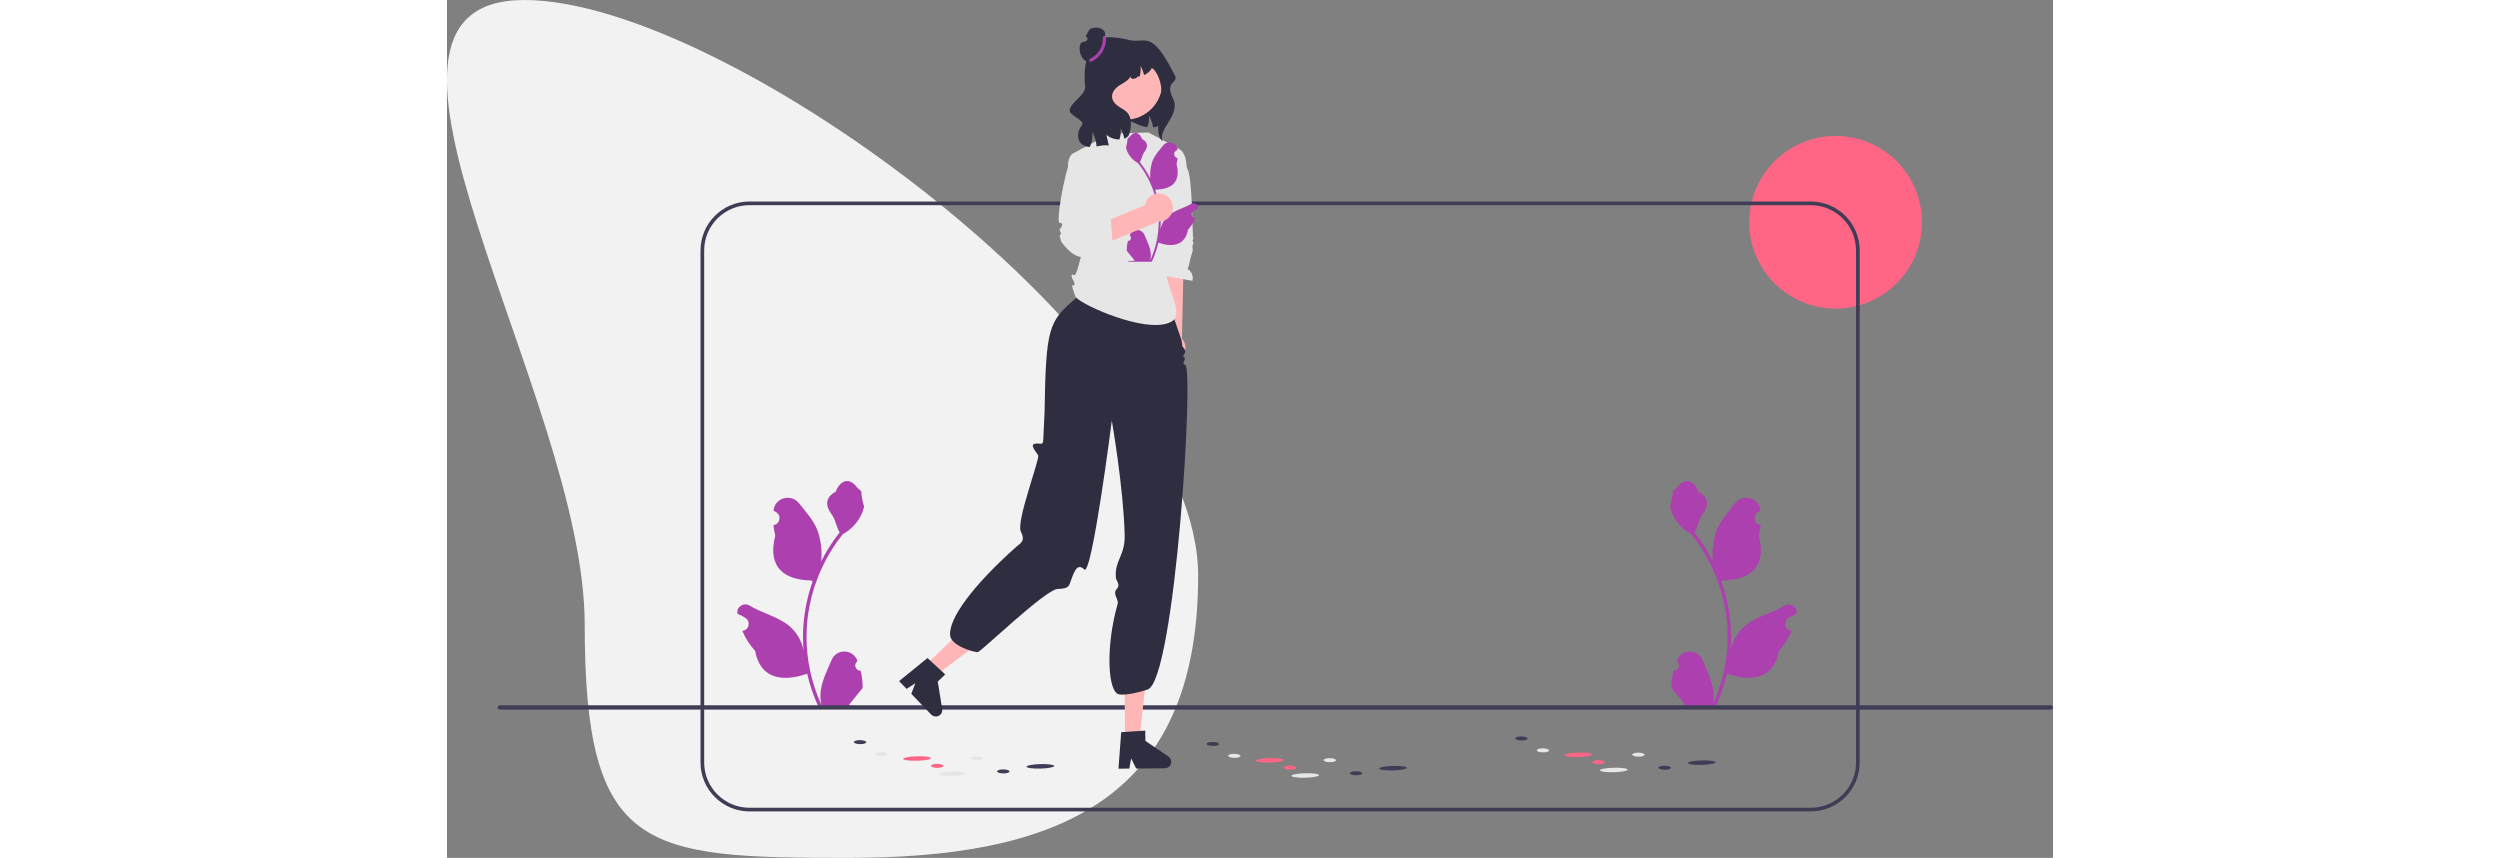 <svg xmlns="http://www.w3.org/2000/svg" width="874.242" height="300" viewBox="0 0 874.242 466.986" xmlns:xlink="http://www.w3.org/1999/xlink"><rect x="0" y="0" width="874.242" height="466.986" fill="#808080" stroke="none"/><circle cx="755.899" cy="121" r="47" fill="#ff6584"/><path d="M408.899,313.411c0,124.169-79.503,153.576-190.578,153.576s-143.355-2.929-143.355-127.097S-68.997,0,42.078,0,408.899,189.242,408.899,313.411Z" fill="#f2f2f2"/><path d="M742.372,441.69H164.647c-14.688,0-26.638-11.95-26.638-26.638V136.328c0-14.688,11.95-26.638,26.638-26.638H742.372c14.688,0,26.638,11.95,26.638,26.638V415.053c0,14.688-11.95,26.638-26.638,26.638ZM164.647,111.69c-13.585,0-24.638,11.052-24.638,24.638V415.053c0,13.585,11.052,24.638,24.638,24.638H742.372c13.585,0,24.638-11.052,24.638-24.638V136.328c0-13.585-11.052-24.638-24.638-24.638H164.647Z" fill="#3f3d56"/><g><ellipse cx="275.148" cy="421.136" rx="7.557" ry="1.226" transform="translate(-10.705 7.191) rotate(-1.469)" fill="#e6e6e6"/><ellipse cx="323.03" cy="417.148" rx="7.557" ry="1.226" transform="translate(-10.587 8.417) rotate(-1.469)" fill="#3f3d56"/><ellipse cx="255.874" cy="412.89" rx="7.557" ry="1.226" transform="translate(-10.5 6.695) rotate(-1.469)" fill="#ff6584"/><ellipse cx="236.579" cy="410.443" rx="1.102" ry="3.357" transform="translate(-176.516 642.361) rotate(-89.351)" fill="#e6e6e6"/><ellipse cx="224.867" cy="403.974" rx="1.102" ry="3.357" transform="translate(-181.627 624.253) rotate(-89.351)" fill="#3f3d56"/><ellipse cx="288.568" cy="412.79" rx="1.102" ry="3.357" transform="translate(-127.463 696.666) rotate(-89.351)" fill="#e6e6e6"/><ellipse cx="266.859" cy="416.885" rx="1.102" ry="3.357" transform="translate(-153.019 679.008) rotate(-89.351)" fill="#ff6584"/><ellipse cx="302.839" cy="419.914" rx="1.102" ry="3.357" transform="translate(-120.477 717.98) rotate(-89.351)" fill="#3f3d56"/></g><g><ellipse cx="635.148" cy="419.136" rx="7.557" ry="1.226" transform="translate(-10.535 16.419) rotate(-1.469)" fill="#e6e6e6"/><ellipse cx="683.03" cy="415.148" rx="7.557" ry="1.226" transform="translate(-10.417 17.645) rotate(-1.469)" fill="#3f3d56"/><ellipse cx="615.874" cy="410.89" rx="7.557" ry="1.226" transform="translate(-10.33 15.922) rotate(-1.469)" fill="#ff6584"/><ellipse cx="596.579" cy="408.443" rx="1.102" ry="3.357" transform="translate(181.409 1000.361) rotate(-89.351)" fill="#e6e6e6"/><ellipse cx="584.867" cy="401.974" rx="1.102" ry="3.357" transform="translate(176.298 982.252) rotate(-89.351)" fill="#3f3d56"/><ellipse cx="648.568" cy="410.79" rx="1.102" ry="3.357" transform="translate(230.462 1054.666) rotate(-89.351)" fill="#e6e6e6"/><ellipse cx="626.859" cy="414.885" rx="1.102" ry="3.357" transform="translate(204.905 1037.007) rotate(-89.351)" fill="#ff6584"/><ellipse cx="662.839" cy="417.914" rx="1.102" ry="3.357" transform="translate(237.448 1075.979) rotate(-89.351)" fill="#3f3d56"/></g><g><ellipse cx="467.148" cy="422.136" rx="7.557" ry="1.226" transform="translate(-10.667 12.113) rotate(-1.469)" fill="#e6e6e6"/><ellipse cx="515.03" cy="418.148" rx="7.557" ry="1.226" transform="translate(-10.549 13.339) rotate(-1.469)" fill="#3f3d56"/><ellipse cx="447.874" cy="413.89" rx="7.557" ry="1.226" transform="translate(-10.462 11.617) rotate(-1.469)" fill="#ff6584"/><ellipse cx="428.579" cy="411.443" rx="1.102" ry="3.357" transform="translate(12.311 835.337) rotate(-89.351)" fill="#e6e6e6"/><ellipse cx="416.867" cy="404.974" rx="1.102" ry="3.357" transform="translate(7.2 817.229) rotate(-89.351)" fill="#3f3d56"/><ellipse cx="480.568" cy="413.79" rx="1.102" ry="3.357" transform="translate(61.364 889.643) rotate(-89.351)" fill="#e6e6e6"/><ellipse cx="458.859" cy="417.885" rx="1.102" ry="3.357" transform="translate(35.807 871.984) rotate(-89.351)" fill="#ff6584"/><ellipse cx="494.839" cy="420.914" rx="1.102" ry="3.357" transform="translate(68.35 910.956) rotate(-89.351)" fill="#3f3d56"/></g><path d="M225.16,365.068c-2.556,.16-3.968-3.015-2.035-4.866l.192-.765c-.025-.061-.051-.122-.076-.184-2.585-6.163-11.344-6.12-13.907,.052-2.275,5.478-5.17,10.966-5.883,16.758-.32,2.557-.176,5.162,.392,7.671-5.33-11.642-8.134-24.354-8.134-37.139,0-3.212,.176-6.424,.535-9.628,.296-2.621,.703-5.226,1.231-7.807,2.852-13.951,9.029-27.239,17.938-38.337,4.283-2.341,7.854-6.001,10.012-10.387,.775-1.582,1.382-3.284,1.67-5.018-.487,.064-1.838-7.359-1.47-7.815-.679-1.031-1.895-1.543-2.637-2.549-3.689-5.002-8.773-4.129-11.426,2.669-5.669,2.861-5.724,7.606-2.245,12.169,2.213,2.903,2.517,6.832,4.459,9.94-.2,.256-.408,.503-.607,.759-3.663,4.698-6.831,9.748-9.502,15.054,.755-5.896-.36-13-2.259-17.579-2.163-5.217-6.216-9.611-9.786-14.122-4.288-5.418-13.08-3.053-13.836,3.814-.007,.067-.014,.133-.021,.199,.53,.299,1.05,.617,1.557,.952,2.894,1.914,1.894,6.401-1.535,6.93l-.078,.012c.192,1.91,.519,3.803,.999,5.665-4.579,17.71,5.307,24.16,19.424,24.45,.312,.16,.615,.32,.927,.471-1.43,4.027-2.573,8.158-3.42,12.345-.759,3.699-1.286,7.439-1.582,11.194-.368,4.738-.336,9.5,.064,14.231l-.024-.168c-1.015-5.21-3.843-10.076-7.95-13.448-6.118-5.026-14.762-6.877-21.363-10.916-3.177-1.945-7.249,.568-6.694,4.252,.009,.059,.018,.118,.027,.176,.983,.399,1.942,.863,2.868,1.382,.53,.299,1.05,.617,1.557,.952,2.894,1.914,1.894,6.401-1.535,6.93l-.078,.012c-.056,.008-.104,.016-.16,.024,1.686,4.003,4.035,7.719,6.975,10.923,2.863,15.46,15.162,16.927,28.318,12.425h.008c1.438,6.264,3.54,12.385,6.24,18.218h22.293c.08-.248,.152-.503,.224-.751-2.062,.128-4.139,.008-6.169-.367,1.654-2.03,3.308-4.075,4.962-6.105,.04-.04,.072-.08,.104-.12,.839-1.039,1.686-2.069,2.525-3.108l0-.001c.053-3.189-.33-6.367-1.087-9.451l-.001-0Z" fill="#ad40af"/><path d="M667.638,365.068c2.556,.16,3.968-3.015,2.035-4.866l-.192-.765c.025-.061,.051-.122,.076-.184,2.585-6.163,11.344-6.12,13.907,.052,2.275,5.478,5.17,10.966,5.883,16.758,.32,2.557,.176,5.162-.392,7.671,5.33-11.642,8.134-24.354,8.134-37.139,0-3.212-.176-6.424-.535-9.628-.296-2.621-.703-5.226-1.231-7.807-2.852-13.951-9.029-27.239-17.938-38.337-4.283-2.341-7.854-6.001-10.012-10.387-.775-1.582-1.382-3.284-1.67-5.018,.487,.064,1.838-7.359,1.47-7.815,.679-1.031,1.895-1.543,2.637-2.549,3.689-5.002,8.773-4.129,11.426,2.669,5.669,2.861,5.724,7.606,2.245,12.169-2.213,2.903-2.517,6.832-4.459,9.94,.2,.256,.408,.503,.607,.759,3.663,4.698,6.831,9.748,9.502,15.054-.755-5.896,.36-13,2.259-17.579,2.163-5.217,6.216-9.611,9.786-14.122,4.288-5.418,13.08-3.053,13.836,3.814,.007,.067,.014,.133,.021,.199-.53,.299-1.05,.617-1.557,.952-2.894,1.914-1.894,6.401,1.535,6.93l.078,.012c-.192,1.91-.519,3.803-.999,5.665,4.579,17.71-5.307,24.16-19.424,24.45-.312,.16-.615,.32-.927,.471,1.43,4.027,2.573,8.158,3.42,12.345,.759,3.699,1.286,7.439,1.582,11.194,.368,4.738,.336,9.5-.064,14.231l.024-.168c1.015-5.21,3.843-10.076,7.95-13.448,6.118-5.026,14.762-6.877,21.363-10.916,3.177-1.945,7.249,.568,6.694,4.252-.009,.059-.018,.118-.027,.176-.983,.399-1.942,.863-2.868,1.382-.53,.299-1.05,.617-1.557,.952-2.894,1.914-1.894,6.401,1.535,6.93l.078,.012c.056,.008,.104,.016,.16,.024-1.686,4.003-4.035,7.719-6.975,10.923-2.863,15.46-15.162,16.927-28.318,12.425h-.008c-1.438,6.264-3.54,12.385-6.24,18.218h-22.293c-.08-.248-.152-.503-.224-.751,2.062,.128,4.139,.008,6.169-.367-1.654-2.03-3.308-4.075-4.962-6.105-.04-.04-.072-.08-.104-.12-.839-1.039-1.686-2.069-2.525-3.108l-0-.001c-.053-3.189,.33-6.367,1.087-9.451l.001-0Z" fill="#ad40af"/><path d="M27.572,385.092c0,.66,.53,1.19,1.19,1.19H873.052c.66,0,1.19-.53,1.19-1.19,0-.66-.53-1.19-1.19-1.19H28.762c-.66,0-1.19,.53-1.19,1.19Z" fill="#3f3d56"/><g><g><path d="M398.809,195.292c3.329-2.225,4.225-6.728,2-10.057-.224-.335-.476-.639-.743-.924l1.481-65.858-13.013,2.024,.918,63.878c-2.219,2.405-2.599,6.096-.7,8.937,2.225,3.329,6.728,4.225,10.057,2Z" fill="#ffb6b6"/><path d="M399.377,84.316s-.863,.652,3.563,7.397c3.104,4.729,2.671,38.157,3.315,37.722s-.956,1.814-.156,2.189-.683,2.239-.301,3.204c.466,1.177-.113,2.474-.479,3.655-1.056,3.41-1.284,6.339-2.202,7.958,2.191,1.257,3.346,3.874,2.64,6.421l-18.341-3.316c-2.236-3.582-1.913-7.342-.389-7.997l-.454-11.657-5.224-38.308,15.309-6.835,2.718-.435Z" fill="#e6e6e6"/></g><g><polygon points="369.1 402.189 376.949 402.123 380.424 371.141 368.839 371.239 369.1 402.189" fill="#ffb6b6"/><path d="M365.53,418.428l5.892-.051,.051-.307,.948-5.261,2.596,5.261,.137,.273,15.602-.128c.342,0,.666-.051,.974-.145,1.46-.436,2.528-1.802,2.511-3.399-.009-1.144-.589-2.22-1.537-2.869l-12.537-8.506-.051-5.611-2.69,.179-8.361,.572-2.05,.137-1.46,19.497-.026,.359Z" fill="#2f2e41"/></g><g><polygon points="260.369 362.202 265.802 367.866 290.725 349.137 282.705 340.776 260.369 362.202" fill="#ffb6b6"/><path d="M246.112,370.744l4.074,4.252,4.74-3.089-2.157,5.788,10.322,10.761,.482,.503c.249,.256,.522,.467,.821,.633,.47,.262,.988,.403,1.51,.43,.934,.061,1.896-.264,2.631-.969,.834-.796,1.222-1.949,1.035-3.089l-2.418-14.952,4.053-3.891-1.972-1.831-.007-.004-6.151-5.683-1.509-1.397-15.454,12.537Z" fill="#2f2e41"/></g><path d="M384.888,141.677l14.979,43.531,.495,3.483c3.774,3.584-.967,4.764,.811,5.709s-1.851,3.809,.578,4.068c5.179,.551-5.484,171.704-20.308,176.855-3.703,1.286-11.469,3.309-15.543,2.676-6.189-.961-7.533-25.71-.83-49.226,.732-2.568-2.936-5.486-.541-8.077,2.396-2.591-.295-4.296-.446-6.447-.667-9.534,5.138-11.467,4.816-23.251-.715-26.169-7-62-7-62,0,0-10.877,85.222-15,81-4.123-4.222-5.94,2.712-7.2,5.818-1.053,2.596-.56,4.694-7.163,4.772s-42.064,34.47-43.637,34.41c-3.117-.119-14.413-3.721-15-9-1-9,12-27,36.232-48.554,2.141-1.905,4.892-2.828,2.234-8.164-2.658-5.336,10.568-39.859,9.433-41.456-3.012-4.238-4.16-6.08-1.189-6.358,2.971-.278,3.849,1.352,4.009-2.759,.16-4.111,.673-14.249,.673-14.249,.711-46.588,2.297-49.589,17.221-62.245l1.285-13.162,41.09-7.377Z" fill="#2f2e41"/><path d="M396.111,139.938c.442,.063,2.142,.398-.111,.93-2.247,.532-.147,1.232-.147,1.232-.735,.489-1.477,.994-2.219,1.504-7.755,5.347,9.231,25.945,1.238,31.166-11.247,7.335-43.186-6.05-50.856-11.537-.406-.287-.798-.602-1.183-.945v-.007c-.217-.189-.434-.392-.651-.609,0,0-2.782-7.272-1.533-6.472s1.234-1.063,.241-2.632-1.408-4.096,.3-2.832,3.446-10.302,4.592-11.675c.77-.917,1.035-1.456,1.035-1.757,0-.665-1.309-.182-1.309-.182,0,0-1.75-.364-.203-1.393,1.554-1.029-2.526-17.7-2.526-17.7l-2.016-14.172c-2.212-6.6-4.501-15.097-.483-19.072l20.577-10.974,20.996-.7,16.517,8.874c6.403,3.262,4.472,18.183,1.862,24.887,0,0-3.534,33.399-3.955,32.712-.426-.686-.601,1.288-.168,1.351Z" fill="#e6e6e6"/><path d="M391.236,43.514c-.199,2.391-.389,4.781-.579,7.172-.226,2.789-.453,5.605-1.168,8.313-.19,.743-.435,1.503-.951,2.074-.851,.969,.724,6.637-.444,7.181-1.286,.607-2.545,.933-3.767,1.059-.054-.398-.127-.797-.208-1.186-.009-.045-.018-.082-.027-.127-.371-1.757-1.05-3.459-2.019-4.98,.235,1.802,.018,3.649-.589,5.361-.1,.281-.217,.561-.344,.842-5.134-.761-9.58-4.229-13.085-4.193-2.128-7.136-3.631-14.461-4.482-21.85-.226-1.974-.353-4.165,.86-5.732,1.078-1.394,2.916-1.902,4.636-2.273,5.614-1.213,11.373-1.766,17.114-1.639l-9.952-2.318c2.798-.018,5.641-.027,8.313,.788,2.671,.806,5.198,2.572,6.23,5.171,.788,1.983,.625,4.211,.462,6.339Z" fill="#2f2e41"/><circle cx="369.127" cy="44.943" r="20.266" fill="#ffb6b6"/><path d="M389.688,77.085c-7.643-6.796,5.388-26.207-4.79-39.162l-1.222-.915c-.706,1.696-2.526,3.095-4.238,3.917-.389-1.779-1.023-3.496-1.893-5.048,.226,1.954,.036,3.958-.516,5.83-.57,.072-.978-.01-1.123-.267,.181,1.573-4.627,2.354-3.622-.093,.009-.031,.018-.051,.027-.072-1.241,2.498-3.794,3.66-6.013,5.048-2.219,1.378-4.473,3.681-4.256,6.539,.181,2.313,1.947,4.041,3.722,5.192,1.775,1.162,3.767,2.067,5.053,3.866,2.164,3.023,1.657,7.454,.561,11.135-.335,1.141-1.349,1.953-2.68,2.406-.371-1.995-1.05-3.928-2.019-5.655,.235,2.046,.018,4.143-.589,6.087-2.581,.051-5.469-.843-7.19-2.714l1.367,6.066c-2.2-.463-4.419,.062-6.656,.463-.054-.679-.154-1.367-.281-2.046-.362-2.046-1.05-4.03-2.046-5.799,.29,2.509-.1,5.079-1.059,7.372-.109,.267-.226,.535-.353,.792-3.441-.247-6.873-2.252-6.221-7.464,.217-1.727,1.069-3.228,2.028-4.585,1.775-2.488-7.271-5.151-6.719-8.153,.824-4.452,9.073-8.39,8.421-12.883-.579-4.071-.466-13.262,1.775-16.43,3.237-4.576-.354-14.043,22.656-8.667,8.56,2,11.527-6.397,24.431,19.245,2.212,4.396-5.832,2.885-1.105,12.309,4.727,9.424-8.811,16.892-5.451,23.688Z" fill="#2f2e41"/><g><path d="M349.65,32.92c.046,.017,.085,.034,.131,.052,.085,.04,.176,.069,.267,.097,.575,.212,1.178,.35,1.804,.415,.256,.029,.524,.041,.791,.042,.342,.001,.683-.021,1.014-.066,.376-.045,.746-.123,1.105-.225,.171-.045,.342-.102,.507-.164,2.285-.809,4.078-2.66,4.807-4.982v-.006c.04-.108,.069-.228,.098-.341,.167-.626,.254-1.286,.256-1.964l0-.011c.002-.598-.065-1.179-.195-1.743-.231-1.009-.656-1.949-1.246-2.765-.567-.804-1.223-.939-.855-1.859,1.173-2.934-3.626-5.332-6.459-4.042-.102-.012-.205-.012-.307-.012-1.908-.005-2.615,2.812-3.752,4.398l.033,.011c1.319,.432,1.301,2.339-.019,2.769-.757,.247-1.523,.465-2.295,.654-2.549,3.011,.373,11.818,4.315,9.743Z" fill="#2f2e41"/><path d="M358.767,20.497c.28,5.404-2.966,10.783-7.901,13.019-.994,.45-1.86-1.024-.859-1.477,4.43-2.007,7.304-6.683,7.051-11.546-.057-1.099,1.652-1.091,1.708,.004h0Z" fill="#ad40af"/></g><path d="M370.668,131.14c1.456,.091,2.26-1.717,1.159-2.771l-.11-.436,.044-.105c1.472-3.51,6.461-3.486,7.921,.029,1.295,3.12,2.945,6.246,3.351,9.545,.182,1.456,.1,2.94-.223,4.369,3.036-6.631,4.633-13.871,4.633-21.153,0-1.83-.1-3.659-.305-5.484-.168-1.493-.4-2.976-.701-4.446-1.625-7.946-5.143-15.514-10.217-21.836-2.439-1.333-4.474-3.418-5.702-5.916-.441-.901-.787-1.87-.951-2.858,.278,.036,1.047-4.191,.837-4.451,.387-.587,1.079-.879,1.502-1.452,2.101-2.849,4.997-2.352,6.508,1.52,3.229,1.63,3.26,4.332,1.279,6.931-1.26,1.654-1.434,3.891-2.539,5.661,.114,.146,.232,.287,.346,.432,2.086,2.676,3.891,5.552,5.412,8.574-.43-3.358,.205-7.404,1.287-10.012,1.232-2.972,3.541-5.474,5.574-8.043,2.442-3.086,7.45-1.739,7.88,2.173l.012,.114c-.302,.17-.598,.351-.887,.542-1.648,1.09-1.079,3.646,.874,3.947l.044,.007c-.109,1.088-.296,2.166-.569,3.227,2.608,10.087-3.023,13.761-11.063,13.926-.177,.091-.35,.182-.528,.269,.815,2.294,1.465,4.647,1.948,7.031,.432,2.107,.733,4.237,.901,6.376,.209,2.699,.191,5.411-.036,8.105l.014-.096c.578-2.967,2.189-5.739,4.528-7.659,3.485-2.863,8.408-3.917,12.167-6.218,1.81-1.108,4.129,.324,3.813,2.422l-.015,.1c-.56,.228-1.106,.491-1.634,.787-.302,.17-.598,.351-.887,.542-1.648,1.09-1.079,3.646,.874,3.947l.044,.007c.032,.005,.059,.009,.091,.014-.96,2.28-2.298,4.396-3.973,6.221-1.631,8.806-8.636,9.641-16.129,7.077h-.005c-.819,3.568-2.016,7.054-3.554,10.376h-12.697c-.046-.141-.086-.287-.127-.428,1.174,.073,2.357,.005,3.513-.209-.942-1.156-1.884-2.321-2.826-3.477-.023-.023-.041-.046-.059-.068-.478-.592-.96-1.179-1.438-1.77l-0-.001c-.03-1.816,.188-3.626,.619-5.383l0-0Z" fill="#ad40af"/><g><path d="M358.087,98.28s-15.318-16.278-16.097-8.399c-.507,5.128-5.596,31.849-2.678,41.006,1.453,4.561,6.5,6.895,10.921,5.06l36.687-15.233-4.828-9.895-29.058,12.025,5.053-24.564Z" fill="#ffb6b6"/><circle cx="387.482" cy="112.977" r="7.699" fill="#ffb6b6"/></g><path d="M351.146,87.728l-10.864-3.941c-4.748,12.486-9.004,38.037-6.693,37.625s.919,2.616,.115,3.102,1.255,2.973,.225,3.23,.237,2.467,.39,3.702c0,0,5.599,8.399,11.198,8.399s11.077-3.268,11.077-3.268l6.073,.607-1.841-24.205-5.819,6.123,5.277-22.477-9.138-8.896Z" fill="#e6e6e6"/></g></svg>
